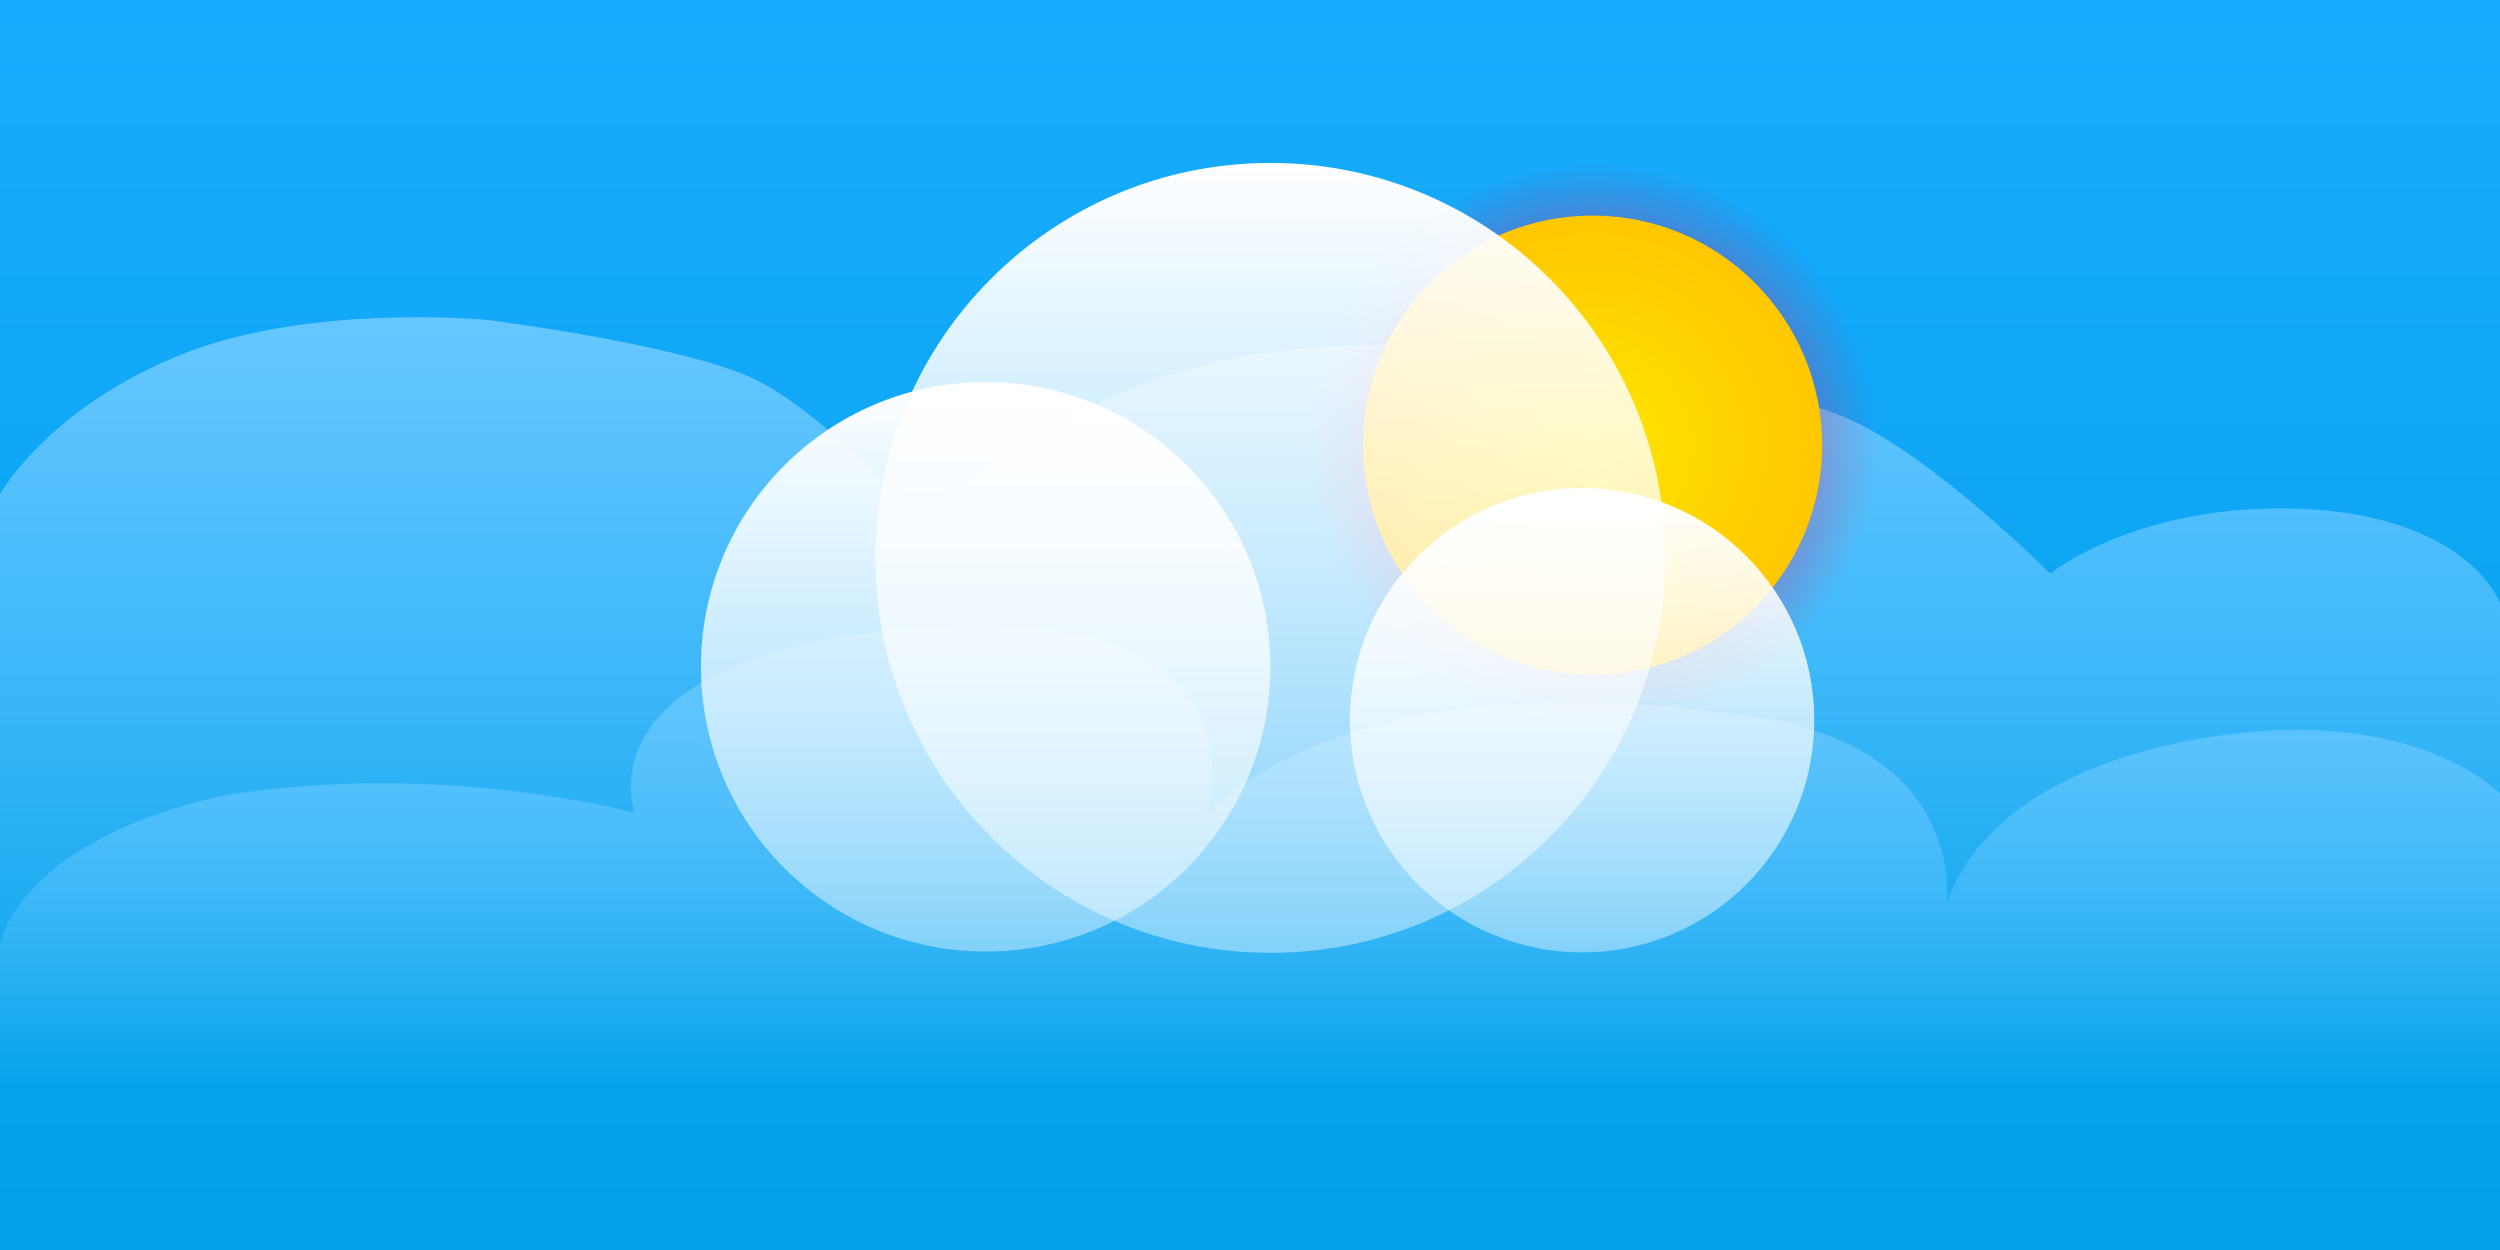 <svg version="1.1" xmlns="http://www.w3.org/2000/svg" xmlns:xlink="http://www.w3.org/1999/xlink" width="600" height="300" viewBox="0,0,600,300"><rect x="0" y="0" width="600" height="300" fill="#333333" stroke="none"/><defs><linearGradient x1="400" y1="50" x2="400" y2="350" gradientUnits="userSpaceOnUse" id="color-1"><stop offset="0" stop-color="#19abff"/><stop offset="1" stop-color="#00a1e6"/></linearGradient><linearGradient x1="400" y1="126.141" x2="400" y2="311.291" gradientUnits="userSpaceOnUse" id="color-2"><stop offset="0" stop-color="#66c7ff"/><stop offset="1" stop-color="#66c7ff" stop-opacity="0"/></linearGradient><linearGradient x1="400" y1="199.848" x2="400" y2="311.291" gradientUnits="userSpaceOnUse" id="color-3"><stop offset="0" stop-color="#66c7ff"/><stop offset="1" stop-color="#66c7ff" stop-opacity="0"/></linearGradient><radialGradient cx="482.202" cy="156.848" r="68.139" gradientUnits="userSpaceOnUse" id="color-4"><stop offset="0" stop-color="#ff004c"/><stop offset="1" stop-color="#ff004c" stop-opacity="0"/></radialGradient><radialGradient cx="482.202" cy="156.848" r="55.112" gradientUnits="userSpaceOnUse" id="color-5"><stop offset="0" stop-color="#ffe600"/><stop offset="1" stop-color="#ffc700"/></radialGradient><linearGradient x1="336.561" y1="141.688" x2="336.561" y2="278.363" gradientUnits="userSpaceOnUse" id="color-6"><stop offset="0" stop-color="#ffffff"/><stop offset="1" stop-color="#ffffff" stop-opacity="0.4"/></linearGradient><linearGradient x1="404.899" y1="89.106" x2="404.899" y2="278.687" gradientUnits="userSpaceOnUse" id="color-7"><stop offset="0" stop-color="#ffffff"/><stop offset="1" stop-color="#ffffff" stop-opacity="0.4"/></linearGradient><linearGradient x1="479.7" y1="167.133" x2="479.7" y2="278.575" gradientUnits="userSpaceOnUse" id="color-8"><stop offset="0" stop-color="#ffffff"/><stop offset="1" stop-color="#ffffff" stop-opacity="0.4"/></linearGradient></defs><g transform="translate(-100,-50)"><g data-paper-data="{&quot;isPaintingLayer&quot;:true}" fill-rule="nonzero" stroke="none" stroke-linecap="butt" stroke-linejoin="miter" stroke-miterlimit="10" stroke-dasharray="" stroke-dashoffset="0" style="mix-blend-mode: normal"><path d="M100,350v-300h600v300z" fill="url(#color-1)" stroke-width="0.211"/><path d="M100,311.291v-142.724c0,0 11.734,-20.998 44.256,-33.761c30.608,-12.012 72.546,-8.033 72.546,-8.033c0,0 45.734,5.704 63.785,13.99c16.514,7.58 40.319,33.797 40.319,33.797c0,0 26.311,-25.421 65.717,-36.374c34.299,-9.533 81.318,-3.776 81.318,-3.776c0,0 54.196,6.888 74.956,15.793c20.607,8.84 49.149,37.446 49.149,37.446c0,0 22.014,-17.884 63.054,-15.395c37.604,2.583 44.9,22.365 44.9,22.365v116.671z" fill="url(#color-2)" stroke-width="0"/><path d="M100,311.291v-34.524c0,0 3.738,-24.288 52.199,-35.516c52.23,-9.166 100.175,3.845 100.175,3.845c0,0 -15.619,-40.821 79.174,-45.246c74.977,-0.263 57.655,46.336 57.655,46.336c0,0 31.043,-39.668 132.961,-23.923c50.386,7.784 45.042,45.075 45.042,45.075c0,0 5.407,-28.581 55.812,-39.08c54.684,-11.39 76.983,12.243 76.983,12.243v70.79z" fill="url(#color-3)" stroke-width="0"/><g stroke-width="0"><g><path d="M414.064,156.848c0,-37.632 30.507,-68.139 68.139,-68.139c37.632,0 68.139,30.507 68.139,68.139c0,37.632 -30.507,68.139 -68.139,68.139c-37.632,0 -68.139,-30.507 -68.139,-68.139z" fill="url(#color-4)"/><path d="M427.09,156.848c0,-30.438 24.675,-55.112 55.112,-55.112c30.438,0 55.112,24.675 55.112,55.112c0,30.438 -24.675,55.112 -55.112,55.112c-30.438,0 -55.112,-24.675 -55.112,-55.112z" fill="url(#color-5)"/></g><g><path d="M268.223,210.026c0,-37.742 30.596,-68.338 68.338,-68.338c37.742,0 68.338,30.596 68.338,68.338c0,37.742 -30.596,68.338 -68.338,68.338c-37.742,0 -68.338,-30.596 -68.338,-68.338z" fill="url(#color-6)"/><path d="M310.108,183.897c0,-52.352 42.439,-94.791 94.791,-94.791c52.352,0 94.791,42.439 94.791,94.791c0,52.352 -42.439,94.791 -94.791,94.791c-52.352,0 -94.791,-42.439 -94.791,-94.791z" fill="url(#color-7)"/><path d="M423.978,222.854c0,-30.774 24.947,-55.721 55.721,-55.721c30.774,0 55.721,24.947 55.721,55.721c0,30.774 -24.947,55.721 -55.721,55.721c-30.774,0 -55.721,-24.947 -55.721,-55.721z" fill="url(#color-8)"/></g></g></g></g></svg><!--rotationCenter:300.00001836738625:150-->